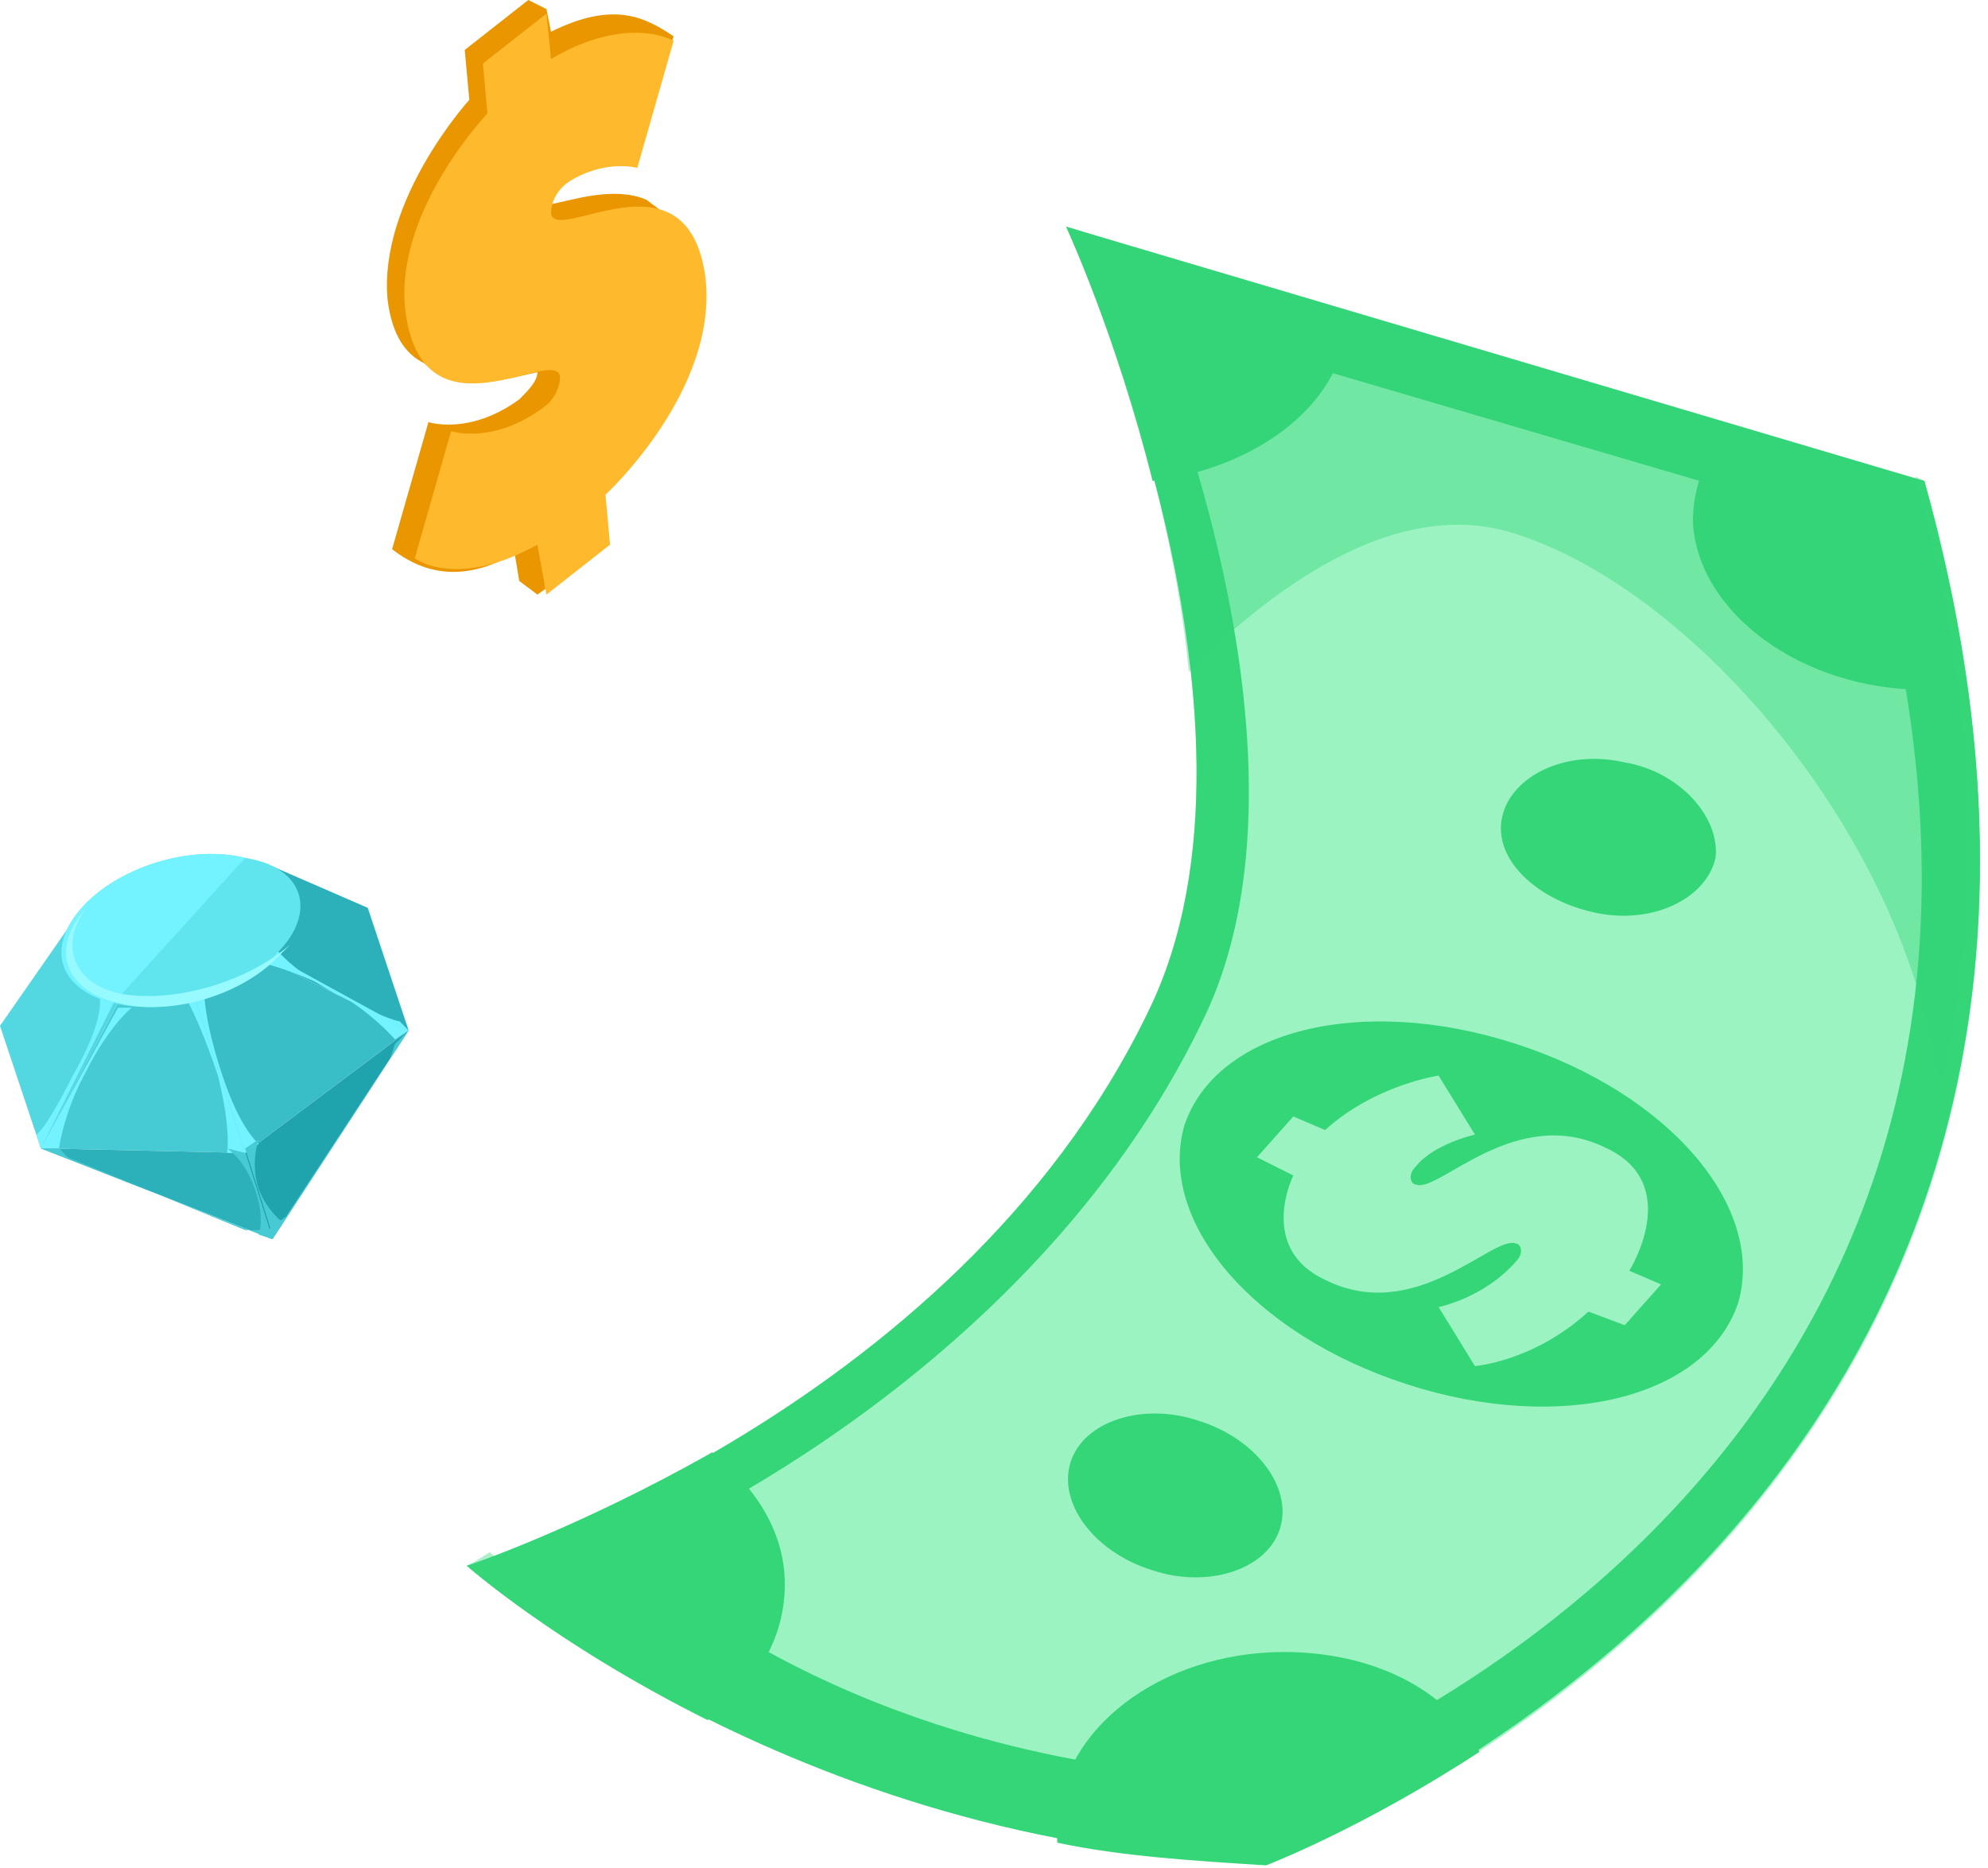 <svg width="149" height="140" viewBox="0 0 149 140" fill="none" xmlns="http://www.w3.org/2000/svg">
<path d="M3.063 86.068L8.848 75.183L5.445 69.06L0 76.883L3.063 86.068Z" fill="#53D8E2"/>
<path d="M3.062 86.067L8.848 75.182L14.633 74.842L18.376 86.408L3.062 86.067Z" fill="#46CBD5"/>
<path d="M30.626 77.223L19.736 71.78V64.637L27.563 68.038L30.626 77.223Z" fill="#2CB1BB"/>
<path d="M30.627 77.223L19.737 71.78L14.633 74.842L18.376 86.408L30.627 77.223Z" fill="#39BEC8"/>
<path d="M3.062 86.067L18.376 86.408L20.418 92.871L3.062 86.067Z" fill="#2CB1BB"/>
<path d="M30.628 77.224L20.419 92.871L18.377 86.408L30.628 77.224Z" fill="#1FA4AE"/>
<path d="M7.487 74.842C7.487 74.842 7.827 76.543 5.445 80.625C3.403 84.707 2.723 85.047 2.723 85.047L3.063 86.067L8.508 75.182L7.487 74.842Z" fill="#73F2FF"/>
<path d="M3.062 86.068H4.424C4.424 86.068 4.764 83.346 6.465 80.285C8.167 76.883 9.868 75.522 9.868 75.522H8.848L3.062 86.068Z" fill="#73F2FF"/>
<path d="M14.634 74.842L18.377 86.408H17.016C17.016 86.408 17.356 84.707 16.335 80.625C14.974 76.543 13.953 74.842 13.953 74.842H14.634Z" fill="#73F2FF"/>
<path d="M14.633 74.842L18.376 86.408L19.397 85.728C19.397 85.728 18.036 84.707 16.675 80.625C15.313 76.543 15.313 74.502 15.313 74.502L14.633 74.842Z" fill="#73F2FF"/>
<path d="M20.417 70.76C20.417 70.76 21.438 72.461 25.181 74.502C29.265 76.543 29.945 76.543 29.945 76.543L30.626 77.223L19.736 71.44L20.417 70.76Z" fill="#73F2FF"/>
<path d="M30.626 77.223L29.605 77.904C29.605 77.904 27.904 75.863 24.841 74.162C21.438 72.461 19.396 72.121 19.396 72.121L20.077 71.44L30.626 77.223Z" fill="#73F2FF"/>
<path d="M17.016 86.067C17.016 86.067 18.717 87.088 19.398 90.149C19.398 90.149 19.738 91.51 19.398 92.531L20.419 92.871L18.377 86.408L17.016 86.067Z" fill="#46CBD5"/>
<path d="M19.398 85.388L18.377 86.068L20.419 92.531L21.099 91.511C21.099 91.511 20.078 90.83 19.398 89.13C18.717 87.088 19.398 85.388 19.398 85.388Z" fill="#46CBD5"/>
<path d="M4.424 86.067L5.104 86.748L18.376 92.191H20.077L20.418 92.871L3.062 86.067H4.424Z" fill="#46CBD5"/>
<path d="M29.605 78.244L29.264 79.265L21.437 91.171L20.076 92.191L20.416 92.871L30.625 77.224L29.605 78.244Z" fill="#46CBD5"/>
<path d="M20.758 71.44C18.035 74.502 12.591 76.203 8.507 75.182C4.423 74.162 3.402 71.1 6.125 68.039C8.847 64.977 14.292 63.276 18.376 64.297C22.799 64.977 23.82 68.379 20.758 71.44Z" fill="#60E5EF"/>
<path d="M8.507 75.182C4.423 74.162 3.402 71.1 6.125 68.039C8.847 64.977 14.292 63.276 18.376 64.297L8.507 75.182Z" fill="#73F2FF"/>
<path d="M9.187 74.502C5.444 73.822 4.423 70.76 6.465 68.039C3.742 71.101 4.763 74.162 8.847 75.183C12.93 76.203 18.375 74.502 21.098 71.441C21.438 71.101 21.438 71.101 21.778 70.76C18.715 73.482 13.271 75.183 9.187 74.502Z" fill="#97FAFF"/>
<path d="M52.528 20.75C52.188 18.029 51.167 16.668 49.806 15.988L48.445 14.968C46.063 13.947 43 14.968 41.298 15.308C41.298 14.627 41.979 13.947 42.66 13.267C45.382 11.226 47.764 12.246 47.764 12.246L50.487 2.721C48.445 1.361 46.063 -3.85241e-06 41.298 2.381L40.958 0.68L39.597 0L34.833 3.742L35.173 7.484C35.173 7.484 28.367 14.968 29.048 22.451C29.388 25.173 30.409 26.533 31.77 27.214L33.131 28.234C35.514 29.255 38.576 28.234 40.278 27.894C40.278 28.574 39.597 29.255 38.916 29.935C35.173 32.657 32.111 31.636 32.111 31.636L29.388 41.161C32.451 43.542 35.514 43.202 38.576 41.501L38.916 43.542L40.278 44.562C40.278 44.562 40.278 44.562 45.042 41.161L44.702 37.419C45.042 37.079 53.549 29.255 52.528 20.75Z" fill="#EA9600"/>
<path d="M40.277 40.821C34.152 44.222 31.089 41.841 31.089 41.841L33.811 32.316C33.811 32.316 36.874 33.337 40.617 30.616C41.638 29.935 41.978 28.915 41.978 28.234C41.638 25.853 31.77 33.337 30.408 23.472C29.387 15.988 36.534 8.504 36.534 8.504L36.194 4.762L40.958 1.021L41.298 4.422C47.083 1.021 50.486 3.062 50.486 3.062L47.764 12.586C47.764 12.586 45.382 11.906 42.659 13.607C41.638 14.287 41.298 15.308 41.298 15.988C41.638 18.369 51.507 10.886 52.868 20.75C53.889 29.255 45.382 37.079 45.382 37.079L45.722 40.821L40.958 44.562L40.277 40.821Z" fill="#FFB92C"/>
<path d="M79.919 17C79.919 17 96.934 53.739 86.045 75.85C71.412 106.125 35 117.351 35 117.351C35 117.351 59.501 138.782 95.233 139.462C95.233 139.462 166.014 113.949 144.235 36.39L79.919 17Z" fill="#9BF3C1"/>
<path d="M144.235 36.05L79.919 17C79.919 17 96.934 53.739 86.045 75.85C71.412 106.125 35 117.351 35 117.351C35 117.351 59.501 138.782 95.233 139.462C95.233 139.122 166.014 113.949 144.235 36.05ZM95.913 133.339C63.585 132.999 46.91 116.33 46.91 116.33C46.91 116.33 76.857 104.084 90.128 76.53C99.997 56.46 85.704 23.803 85.704 23.803L140.152 39.791C160.229 110.207 95.913 133.339 95.913 133.339Z" fill="#34D678"/>
<path d="M58.821 118.712C58.821 114.97 56.779 111.568 53.376 108.847C43.167 114.63 35 117.351 35 117.351C35 117.351 41.466 123.134 53.036 128.917C56.779 126.195 58.821 122.794 58.821 118.712Z" fill="#34D678"/>
<path d="M101.018 23.463L79.92 17C79.92 17 83.663 25.164 86.386 36.05C94.553 35.029 101.018 29.927 101.018 23.463Z" fill="#34D678"/>
<path d="M144.236 51.698C145.257 51.698 146.278 51.698 147.299 51.358C146.618 46.595 145.597 41.152 143.896 36.05L129.603 31.968C127.902 34.009 126.881 36.39 126.881 39.111C127.221 45.915 135.048 51.698 144.236 51.698Z" fill="#34D678"/>
<path d="M96.253 123.813C87.065 123.813 79.238 129.596 79.238 137.08C79.238 137.42 79.238 137.761 79.238 138.101C84.002 139.121 89.447 139.461 94.892 139.802C94.892 139.802 102.038 137.08 110.886 131.297C108.504 126.535 102.719 123.813 96.253 123.813Z" fill="#34D678"/>
<path opacity="0.4" d="M144.236 36.05L79.92 17C79.92 17 87.406 32.988 89.108 50.337C94.553 44.894 104.421 36.73 113.95 40.132C128.242 44.894 145.257 65.645 145.597 85.374C149.341 71.768 149.681 55.78 144.236 36.05Z" fill="#34D678"/>
<path d="M130.283 97.621C127.901 104.764 117.012 107.486 105.442 103.744C93.871 100.002 86.725 91.498 88.767 84.354C91.149 77.21 102.039 74.489 113.609 78.231C125.179 81.973 132.325 90.477 130.283 97.621Z" fill="#34D678"/>
<path d="M95.913 114.629C94.892 117.691 90.468 119.051 86.385 117.691C81.961 116.33 79.238 112.588 80.259 109.526C81.28 106.465 85.704 105.104 89.788 106.465C94.211 107.826 96.934 111.568 95.913 114.629Z" fill="#34D678"/>
<path d="M128.581 64.284C127.9 67.346 123.817 69.387 119.393 68.366C114.969 67.346 111.906 64.284 112.587 61.222C113.267 58.161 117.351 56.12 121.775 57.141C125.858 57.821 128.921 61.222 128.581 64.284Z" fill="#34D678"/>
<path d="M119.053 98.301C114.969 102.043 110.545 102.383 110.545 102.383L107.823 97.961C107.823 97.961 111.226 97.281 113.608 94.559C114.288 93.879 113.948 93.199 113.608 93.199C111.906 92.518 106.121 99.322 99.315 95.92C94.211 93.539 96.933 88.096 96.933 88.096L94.211 86.735L96.933 83.674L99.315 84.694C103.059 81.293 107.823 80.612 107.823 80.612L110.545 85.034C110.545 85.034 107.483 85.715 106.121 87.416C105.441 88.096 105.781 88.776 106.121 88.776C107.823 89.457 113.608 82.653 120.414 86.055C126.199 88.776 122.115 95.24 122.115 95.24L124.497 96.26L121.775 99.322L119.053 98.301Z" fill="#9BF3C1"/>
<g opacity="0.4">
<path d="M144.235 36.049L143.555 35.709C164.653 112.588 94.212 137.761 94.212 137.761C63.245 137.42 41.806 120.752 36.702 116.33C35.681 117.01 35 117.35 35 117.35C35 117.35 59.501 138.781 95.233 139.461C95.233 139.121 166.014 113.949 144.235 36.049Z" fill="#34D678"/>
</g>
</svg>
